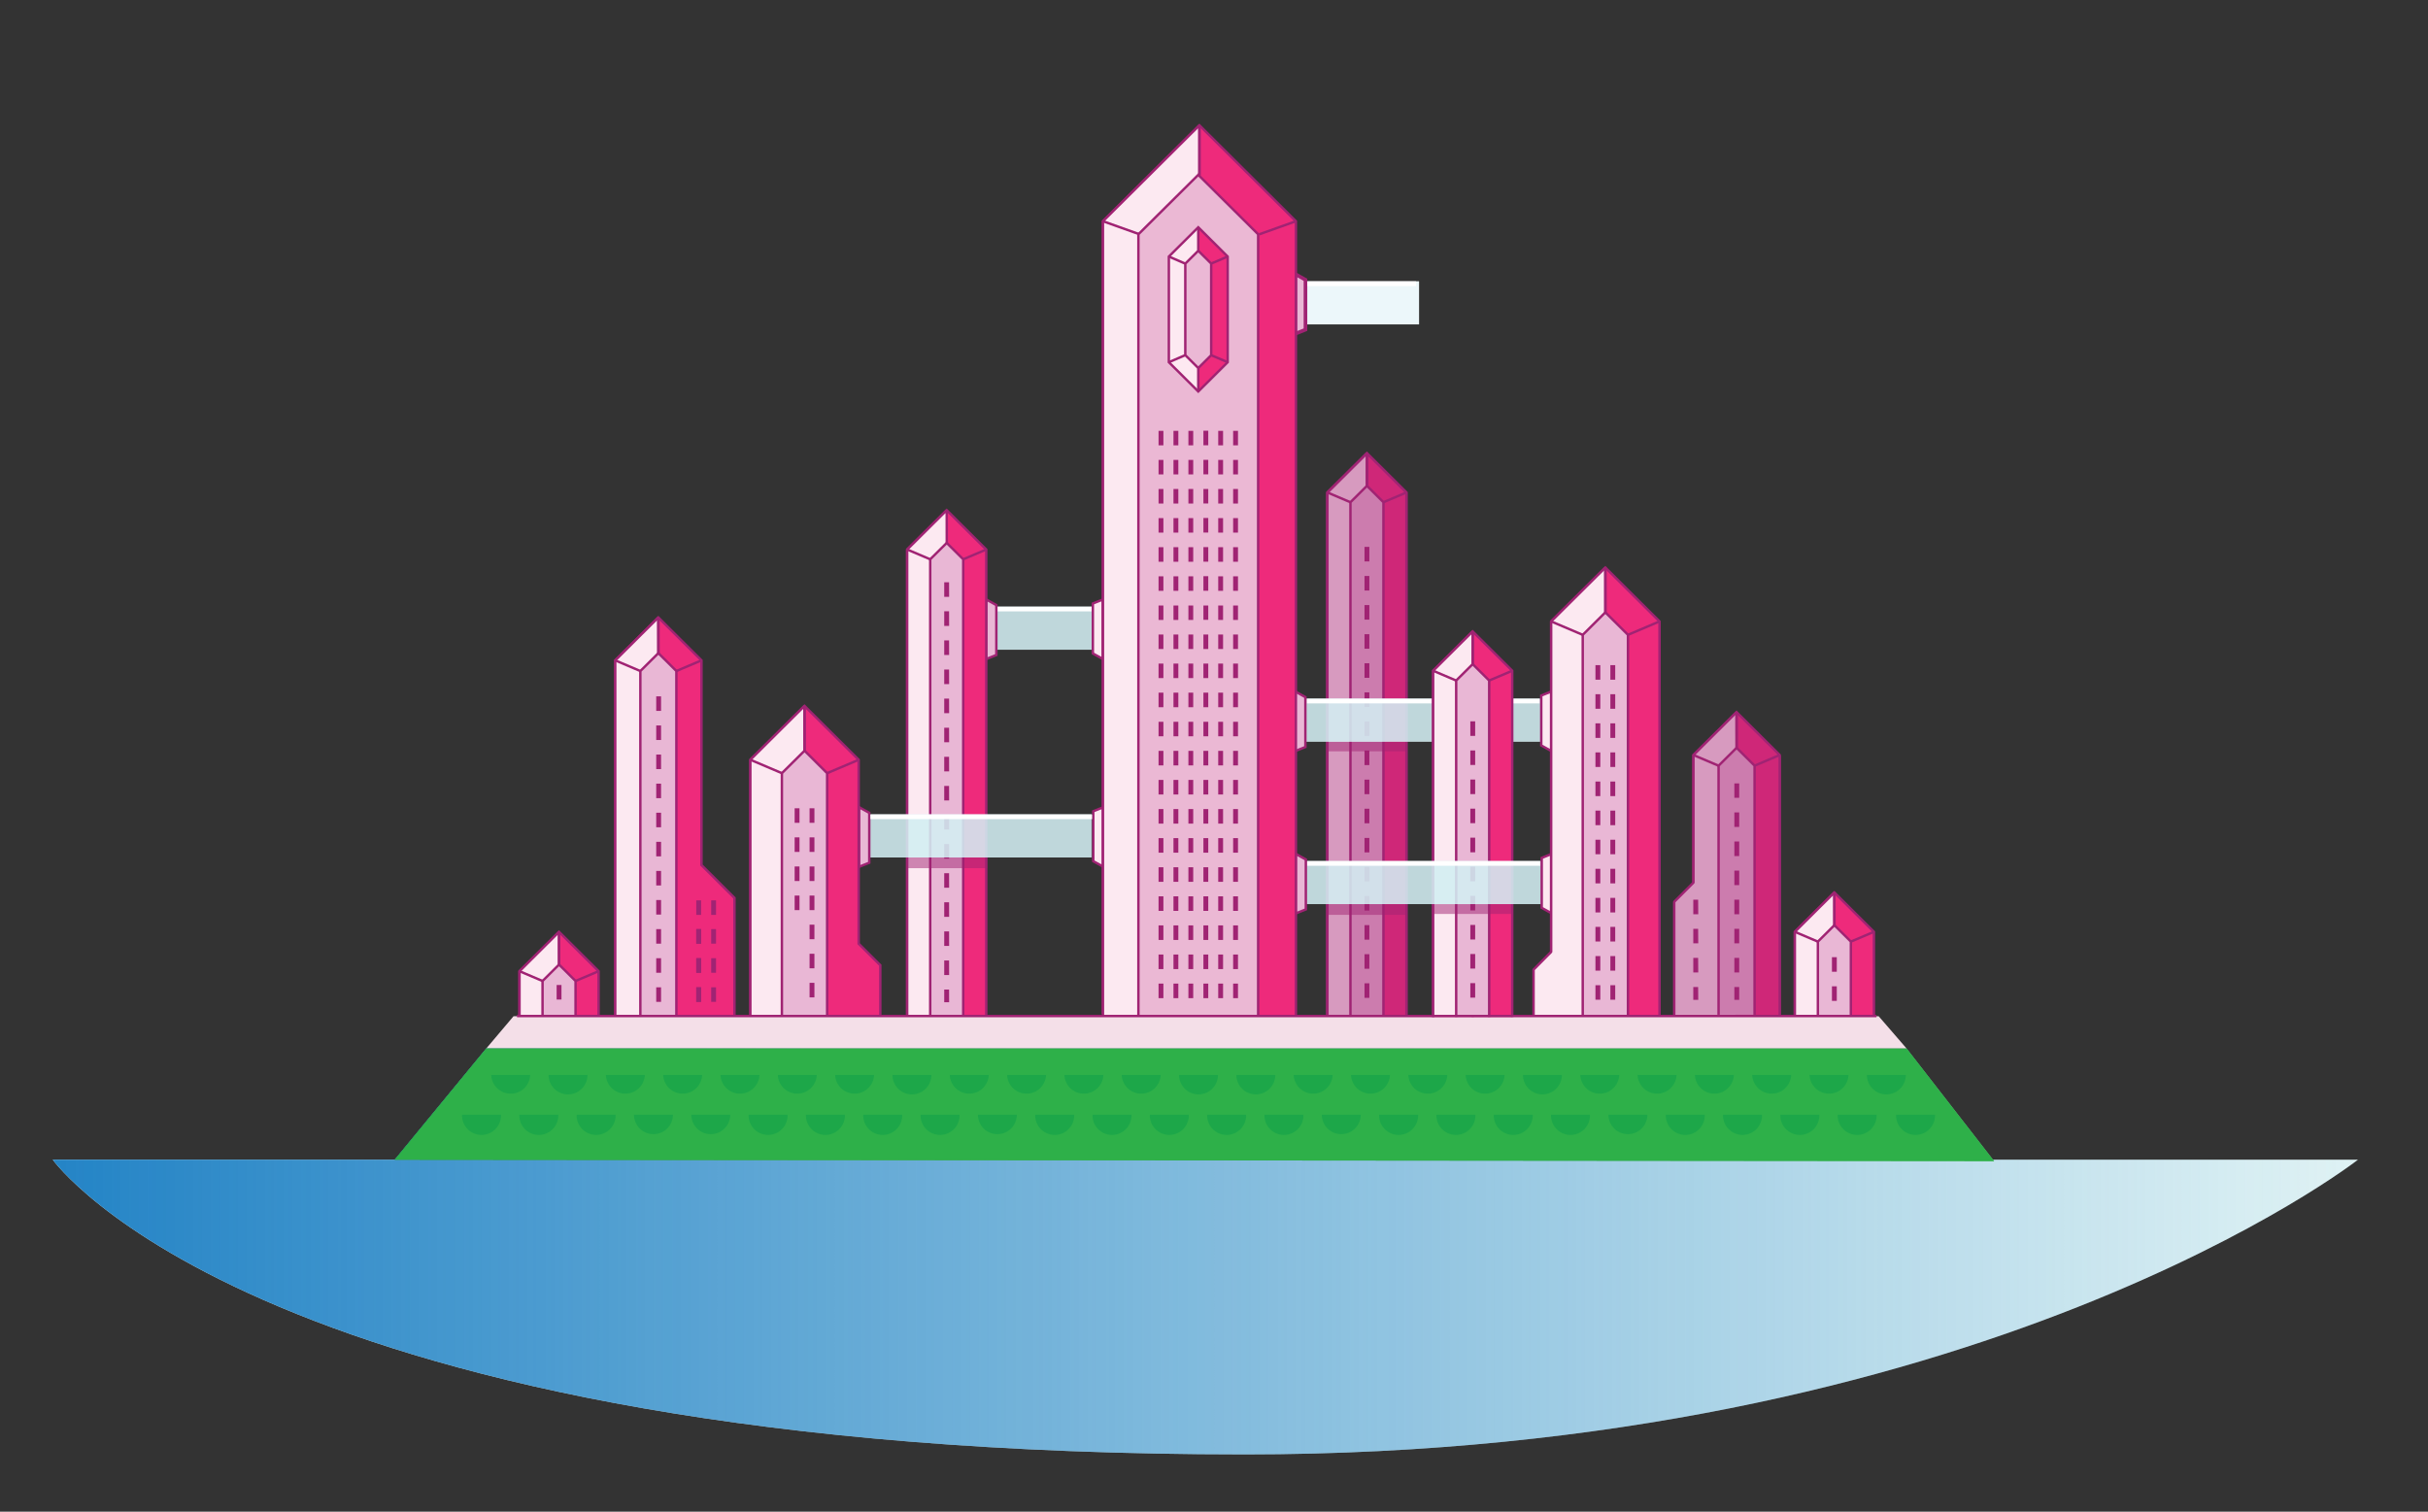 <svg xmlns="http://www.w3.org/2000/svg" xmlns:xlink="http://www.w3.org/1999/xlink" width="846" height="526.78" viewBox="0 0 846 526.78"><rect x="0" y="0" width="846" height="526.78" fill="#333333" stroke="none"/><defs><linearGradient id="a" x1="18.38" y1="455.46" x2="821.62" y2="455.46" gradientUnits="userSpaceOnUse"><stop offset="0" stop-color="#2484c6"/><stop offset="1" stop-color="#2484c6" stop-opacity="0"/></linearGradient><linearGradient id="b" x1="137.54" y1="385.01" x2="694.81" y2="385.01" xlink:href="#a"/><linearGradient id="c" x1="249.83" y1="537.95" x2="578.04" y2="262.55" gradientUnits="userSpaceOnUse"><stop offset="0" stop-color="#007a48"/><stop offset=".6" stop-color="#cbdb2a" stop-opacity="0"/></linearGradient></defs><title>Artboard 2</title><g data-name="Layer 1" style="isolation:isolate"><path d="M18.38 404.11S91 506.82 433.77 506.82c256.62 0 387.85-102.71 387.85-102.71z" fill="#dff2f4"/><path d="M18.38 404.11S91 506.82 433.77 506.82c256.62 0 387.85-102.71 387.85-102.71z" fill="url(#a)" style="mix-blend-mode:hard-light"/><path fill="#fff" d="M444.34 98.04h50.1v15h-50.1z"/><path fill="#d1ecf2" opacity=".4" d="M444.34 98.04h50.1v15h-50.1z"/><path fill="#e9b7d5" stroke="#a02373" stroke-miterlimit="10" stroke-width="1.267" d="M451.35 95.53v20.76l3.52-1.41V97.49l-3.52-1.96z"/><path fill="#f4dfe8" d="M664.35 365.4H169.4l9.53-11.27H654.6l9.75 11.27z"/><path fill="#fff" opacity=".8" d="M336.63 211.41h47.83v15h-47.83z"/><path fill="#9fdae3" opacity=".4" d="M336.63 211.41h47.83v15h-47.83z"/><path fill="#fff" d="M343.91 211.41h38.41v1.64h-38.41z"/><path fill="#fde9f1" stroke="#a02373" stroke-miterlimit="10" stroke-width=".845" d="M384.31 229.66V208.9l-3.52 1.41v17.39l3.52 1.96z"/><path fill="#e9b7d5" stroke="#a02373" stroke-miterlimit="10" stroke-width=".845" d="M343.64 208.9v20.76l3.52-1.41v-17.39l-3.52-1.96z"/><path fill="#ee2a7b" stroke="#a02373" stroke-miterlimit="10" stroke-width=".845" d="M316.09 354.13V191.49l13.78-13.7 13.77 13.7v162.64"/><path fill="#fce9f1" stroke="#a02373" stroke-linejoin="bevel" stroke-width=".845" d="M316.09 354.13V191.49l13.78-13.7.02 13.7v162.64"/><path fill="#e9b7d5" stroke="#a02373" stroke-miterlimit="10" stroke-width=".845" d="M324.12 354.13V194.9l5.75-5.71 5.75 5.71v159.23"/><path fill="none" stroke="#a02373" stroke-miterlimit="10" stroke-width=".845" d="M335.62 194.9l8.02-3.41m-19.52 3.41l-8.03-3.41"/><path d="M330.71 349.26H329v-4.42h1.69zm0-9.49H329v-5.07h1.69zm0-10.14H329v-5.07h1.69zm0-10.14H329v-5.07h1.69zm0-10.14H329v-5.07h1.69zm0-10.14H329v-5.07h1.69zm0-10.14H329V284h1.69zm0-10.13H329v-5.07h1.69zm0-10.14H329v-5.07h1.69zm0-10.14H329v-5.07h1.69zm0-10.14H329v-5.07h1.69zm0-10.14H329v-5.07h1.69zm0-10.14H329v-5.07h1.69zm0-10.14H329V213h1.69zm0-10.13H329v-5.07h1.69z" fill="#a02373"/><path fill="#a02373" opacity=".5" d="M315.85 298.8h28.08v3.74h-28.08z"/><path fill="#fff" opacity=".8" d="M292.34 283.8h87.98v15h-87.98z"/><path fill="#9fdae3" opacity=".4" d="M292.34 283.8h88.18v15h-88.18z"/><path fill="#fde9f1" stroke="#a02373" stroke-miterlimit="10" stroke-width=".845" d="M384.46 302.05V281.3l-3.52 1.4v17.4l3.52 1.95z"/><path fill="#e9b7d5" stroke="#a02373" stroke-miterlimit="10" stroke-width=".845" d="M299.35 281.3v20.75l3.53-1.41v-17.39l-3.53-1.95z"/><path fill="#fff" d="M303.3 283.8h77.22v1.64H303.3z"/><path fill="#ee2a7b" stroke="#a02373" stroke-miterlimit="10" stroke-width=".845" d="M462.51 353.84V171.61l13.78-13.7 13.77 13.7v182.23"/><path fill="#fce9f1" stroke="#a02373" stroke-linejoin="bevel" stroke-width=".845" d="M462.51 353.84V171.61l13.78-13.7.02 13.7v182.23"/><path fill="#e9b7d5" stroke="#a02373" stroke-miterlimit="10" stroke-width=".845" d="M470.54 353.84V175.02l5.75-5.72 5.75 5.71v178.83"/><path fill="none" stroke="#a02373" stroke-miterlimit="10" stroke-width=".845" d="M482.04 175.01l8.02-3.4m-13.77-2.31v-11.39m-5.75 17.11l-8.03-3.41"/><path d="M477.13 347.72h-1.69v-5.07h1.69zm0-10.14h-1.69v-5.07h1.69zm0-10.13h-1.69v-5.07h1.69zm0-10.14h-1.69v-5.07h1.69zm0-10.14h-1.69v-5.07h1.69zm0-10.14h-1.69V292h1.69zm0-10.14h-1.69v-5.07h1.69zm0-10.14h-1.69v-5.07h1.69zm0-10.14h-1.69v-5.07h1.69zm0-10.14h-1.69v-5.06h1.69zm0-10.13h-1.69v-5.07h1.69zm0-10.14h-1.69v-5.07h1.69zm0-10.14h-1.69V221h1.69zm0-10.14h-1.69v-5.07h1.69zm0-10.14h-1.69v-5.07h1.69zm0-10.14h-1.69v-5.07h1.69z" fill="#a02373"/><path fill="#a02373" opacity=".5" d="M462.25 258.47h28.08v3.34h-28.08zm0 56.55h28.08v3.78h-28.08z"/><path fill="#a02373" stroke="#a02373" stroke-miterlimit="10" stroke-width=".845" opacity=".4" d="M462.54 353.84V171.72l13.77-13.7 13.77 13.7v182.12"/><path fill="#fff" opacity=".8" d="M444.31 243.47h92.73v15h-92.73z"/><path fill="#9fdae3" opacity=".4" d="M455.27 243.47h81.76v15h-81.76z"/><path fill="#fff" d="M455.27 243.47h81.22v1.64h-81.22z"/><path fill="#fde9f1" stroke="#a02373" stroke-miterlimit="10" stroke-width=".845" d="M540.55 261.72v-20.75l-3.52 1.4v17.39l3.52 1.96z"/><path fill="#e9b7d5" stroke="#a02373" stroke-miterlimit="10" stroke-width=".845" d="M451.32 240.97v20.75l3.52-1.41v-17.38l-3.52-1.96z"/><path fill="#ee2a7b" stroke="#a02373" stroke-miterlimit="10" stroke-width=".845" d="M499.36 354.38V233.74l13.77-13.71 13.78 13.71v120.64"/><path fill="#fce9f1" stroke="#a02373" stroke-linejoin="bevel" stroke-width=".845" d="M499.36 354.38V233.74l13.77-13.71.02 13.71v120.64"/><path fill="#e9b7d5" stroke="#a02373" stroke-miterlimit="10" stroke-width=".845" d="M507.38 354.38V237.15l5.75-5.72 5.75 5.72v117.23"/><path fill="none" stroke="#a02373" stroke-miterlimit="10" stroke-width=".845" d="M518.89 237.14l8.02-3.4m-13.77-2.31l-.01-11.39m-5.75 17.11l-8.02-3.41"/><path d="M514 347.66h-1.69v-5.07H514zm0-10.14h-1.69v-5.07H514zm0-10.14h-1.69v-5.07H514zm0-10.13h-1.69v-5.07H514zm0-10.14h-1.69V302H514zm0-10.11h-1.69v-5.1H514zm0-10.14h-1.69v-5.07H514zm0-10.14h-1.69v-5.07H514zm0-10.14h-1.69v-5.07H514zm0-10.14h-1.69v-5.07H514z" fill="#a02373"/><path fill="#a02373" opacity=".5" d="M498.97 315.06h28.08v3.43h-28.08z"/><path fill="#fff" opacity=".8" d="M444.47 300.06h92.73v15h-92.73z"/><path fill="#9fdae3" opacity=".4" d="M455.4 300.06h81.79v15H455.4z"/><path fill="#fde9f1" stroke="#a02373" stroke-miterlimit="10" stroke-width=".845" d="M540.71 318.31v-20.76l-3.52 1.41v17.39l3.52 1.96z"/><path fill="#e9b7d5" stroke="#a02373" stroke-miterlimit="10" stroke-width=".845" d="M451.48 297.55v20.76l3.52-1.41v-17.39l-3.52-1.96z"/><path fill="#fff" d="M455.48 300.06h81.16v1.64h-81.16z"/><path fill="#ee2a7b" stroke="#a02373" stroke-miterlimit="10" stroke-width=".845" d="M384.31 353.29V77.09l33.61-33.43 33.61 33.43v276.99"/><path fill="none" stroke="#a02373" stroke-miterlimit="10" stroke-width=".845" d="M438.78 81.64l12.75-4.55"/><path fill="#fce9f1" stroke="#a02373" stroke-linejoin="bevel" stroke-width=".845" d="M384.31 354.08V77.09l33.61-33.43v310.42"/><path fill="none" stroke="#a02373" stroke-miterlimit="10" stroke-width=".845" d="M397.06 81.64l-12.75-4.55m33.61-33.43v17.27"/><path fill="#ebb8d4" stroke="#a02373" stroke-miterlimit="10" stroke-width=".845" d="M396.66 354.08V81.64l20.86-20.71 20.86 20.71v272.44"/><path fill="#ee2a7b" stroke="#a02373" stroke-miterlimit="10" stroke-width=".845" d="M261.45 353.56v-88.8l18.87-18.77 18.87 18.77v64.09l7.54 7.51v17.7"/><path fill="#fce9f1" stroke="#a02373" stroke-linejoin="bevel" stroke-width=".845" d="M261.45 354.06v-89.3l18.87-18.77.03 18.77v88.8"/><path fill="#e9b7d5" stroke="#a02373" stroke-miterlimit="10" stroke-width=".845" d="M272.44 354.06v-84.63l7.89-7.83 7.87 7.83v84.63"/><path fill="none" stroke="#a02373" stroke-miterlimit="10" stroke-width=".845" d="M288.2 269.43l11-4.67m-18.87-3.16l-.01-15.61m-7.88 23.44l-10.99-4.67"/><path d="M278.57 317.15h-1.69v-5.07h1.69zm0-10.14h-1.69v-5.07h1.69zm0-10.14h-1.69v-5.07h1.69zm0-10.14h-1.69v-5.07h1.69zm5.2 60.83h-1.69v-5.07h1.69zm0-10.13h-1.69v-5.07h1.69zm0-10.14h-1.69v-5.07h1.69zm0-10.14h-1.69v-5.07h1.69zm0-10.14h-1.69v-5.07h1.69zm0-10.14h-1.69v-5.07h1.69zm0-10.14h-1.69v-5.07h1.69z" fill="#a02373"/><path fill="#ee2a7b" stroke="#a02373" stroke-miterlimit="10" stroke-width=".845" d="M214.37 354.13V230.12l15.02-14.95 15.03 14.95v71.33l11.49 11.45v41.16"/><path fill="#fce9f1" stroke="#a02373" stroke-linejoin="bevel" stroke-width=".845" d="M214.37 354.13V230.12l15.02-14.95.03 14.95v124.01"/><path fill="#e9b7d5" stroke="#a02373" stroke-miterlimit="10" stroke-width=".845" d="M223.12 354.13V233.84l6.28-6.24 6.27 6.23v120.3"/><path fill="none" stroke="#a02373" stroke-miterlimit="10" stroke-width=".845" d="M235.67 233.83l8.75-3.71m-15.02-2.52l-.01-12.43m-6.27 18.67l-8.75-3.72"/><path d="M230.34 349.12h-1.69v-5.07h1.69zm0-10.14h-1.69v-5.07h1.69zm0-10.14h-1.69v-5.07h1.69zm0-10.14h-1.69v-5.07h1.69zm0-10.14h-1.69v-5.07h1.69zm0-10.14h-1.69v-5.07h1.69zm0-10.14h-1.69v-5.07h1.69zm0-10.14h-1.69v-5.06h1.69zm0-10.13h-1.69v-5.07h1.69zm0-10.14h-1.69v-5.07h1.69zm0-10.14h-1.69v-5.07h1.69z" fill="#a02373"/><path fill="#ee2a7b" stroke="#a02373" stroke-miterlimit="10" stroke-width=".845" d="M181.02 354.06v-15.62l13.77-13.71 13.78 13.71v15.62"/><path fill="#fce9f1" stroke="#a02373" stroke-linejoin="bevel" stroke-width=".845" d="M181.02 354.06v-15.62l13.77-13.71.02 13.71v15.62"/><path fill="#e9b7d5" stroke="#a02373" stroke-miterlimit="10" stroke-width=".845" d="M189.04 354.06v-12.21l5.75-5.72 5.75 5.71v12.22"/><path fill="none" stroke="#a02373" stroke-miterlimit="10" stroke-width=".845" d="M200.54 341.84l8.03-3.4m-13.78-2.31v-11.4m-5.75 17.12l-8.02-3.41"/><path fill="#a02373" d="M193.95 343.24h1.69v5.07h-1.69z"/><path fill="#ee2a7b" stroke="#a02373" stroke-miterlimit="10" stroke-width=".845" d="M542.56 353.75V217.18l17.83-17.74 17.84 17.74v136.57"/><path fill="#ee2a7b" stroke="#a02373" stroke-miterlimit="10" stroke-width=".845" d="M540.48 353.75v-137.2l18.88-18.77 18.87 18.77v137.2"/><path fill="#fce9f1" stroke="#a02373" stroke-linejoin="bevel" stroke-width=".845" d="M534.35 353.75v-15.86l6.13-6.19V216.55l18.88-18.77.02 18.77v137.2"/><path fill="#e9b7d5" stroke="#a02373" stroke-miterlimit="10" stroke-width=".845" d="M551.48 353.75V221.23l7.88-7.84 7.88 7.83v132.53"/><path fill="none" stroke="#a02373" stroke-miterlimit="10" stroke-width=".845" d="M567.24 221.22l10.99-4.67m-18.87-3.16v-15.61m-7.88 23.45l-11-4.68"/><path d="M562.8 348.38h-1.69v-5.07h1.69zm0-10.14h-1.69v-5.07h1.69zm0-10.14h-1.69V323h1.69zm0-10.14h-1.69v-5.07h1.69zm0-10.13h-1.69v-5.07h1.69zm0-10.14h-1.69v-5.07h1.69zm0-10.14h-1.69v-5.07h1.69zm0-10.14h-1.69v-5.07h1.69zm0-10.14h-1.69v-5.07h1.69zm0-10.14h-1.69v-5.07h1.69zm0-10.14h-1.69v-5.07h1.69zm0-10.13h-1.69v-5.07h1.69zm-5.2 111.52h-1.69v-5.07h1.69zm0-10.14h-1.69v-5.07h1.69zm0-10.14h-1.69V323h1.69zm0-10.14h-1.69v-5.07h1.69zm0-10.13h-1.69v-5.07h1.69zm0-10.14h-1.69v-5.07h1.69zm0-10.14h-1.69v-5.07h1.69zm0-10.14h-1.69v-5.07h1.69zm0-10.14h-1.69v-5.07h1.69zm0-10.14h-1.69v-5.07h1.69zm0-10.14h-1.69v-5.07h1.69zm0-10.13h-1.69v-5.07h1.69z" fill="#a02373"/><path fill="#ee2a7b" stroke="#a02373" stroke-miterlimit="10" stroke-width=".845" d="M591.71 353.6v-89.99l14.2-14.13 14.2 14.13v89.99"/><path fill="#ee2a7b" stroke="#a02373" stroke-miterlimit="10" stroke-width=".845" d="M590.06 353.6v-90.49l15.02-14.95 15.03 14.95v90.49"/><path fill="#fce9f1" stroke="#a02373" stroke-linejoin="bevel" stroke-width=".845" d="M605.11 353.6v-90.49l-.03-14.95-15.02 14.95v44.45l-6.7 6.7v39.49"/><path fill="#e9b7d5" stroke="#a02373" stroke-miterlimit="10" stroke-width=".845" d="M598.81 353.6v-86.77l6.28-6.24 6.27 6.23v86.78"/><path fill="none" stroke="#a02373" stroke-miterlimit="10" stroke-width=".845" d="M611.36 266.82l8.75-3.71m-15.02-2.52l-.01-12.43m-6.27 18.67l-8.75-3.72"/><path d="M606 348.41h-1.69v-4.47H606zm0-9.54h-1.69v-5.07H606zm0-10.14h-1.69v-5.07H606zm0-10.14h-1.69v-5.07H606zm0-10.14h-1.69v-5.07H606zm0-10.14h-1.69v-5.07H606zm0-10.14h-1.69v-5.07H606zm0-10.17h-1.69v-5H606zm-14.27 70.41H590v-4.47h1.69zm0-9.54H590v-5.07h1.69zm0-10.14H590v-5.07h1.69zm0-10.14H590v-5.07h1.69z" fill="#a02373"/><path fill="#a02373" opacity=".4" d="M583.58 353.6v-39.34l6.48-6.7v-44.45l15.02-14.95 15.03 14.95v90.49"/><path fill="#ee2a7b" stroke="#a02373" stroke-miterlimit="10" stroke-width=".845" d="M625.39 353.75v-29.03l13.77-13.71 13.78 13.71v29.03"/><path fill="#fce9f1" stroke="#a02373" stroke-linejoin="bevel" stroke-width=".845" d="M625.39 353.75v-29.03l13.77-13.71.02 13.71v29.03"/><path fill="#e9b7d5" stroke="#a02373" stroke-miterlimit="10" stroke-width=".845" d="M633.41 353.75v-25.62l5.75-5.72 5.75 5.71v25.63"/><path fill="none" stroke="#a02373" stroke-miterlimit="10" stroke-width=".845" d="M644.91 328.12l8.03-3.4m-13.77-2.31l-.01-11.4m-5.75 17.12l-8.02-3.41"/><path d="M640 348.77h-1.69v-5.07H640zm0-10.14h-1.69v-5.07H640zm-234.63 9.2h-1.69v-5.07h1.69zm0-10.14h-1.69v-5.07h1.69zm0-10.14h-1.69v-5.07h1.69zm0-10.14h-1.69v-5.07h1.69zm0-10.13h-1.69v-5.07h1.69zm0-10.14h-1.69v-5.07h1.69zm0-10.14h-1.69v-5.07h1.69zm0-10.14h-1.69v-5.07h1.69zm0-10.14h-1.69v-5.07h1.69zm0-10.14h-1.69v-5.07h1.69zm0-10.14h-1.69v-5.07h1.69zm0-10.14h-1.69v-5.06h1.69zm0-10.13h-1.69v-5.07h1.69zm0-10.14h-1.69V211h1.69zm0-10.14h-1.69v-5.07h1.69zm0-10.14h-1.69v-5.07h1.69zm0-10.14h-1.69v-5.07h1.69zm0-10.14h-1.69v-5.07h1.69zm0-10.14h-1.69v-5.06h1.69zm0-10.13h-1.69v-5.07h1.69zm5.2 192.63h-1.69v-5.07h1.69zm0-10.14h-1.69v-5.07h1.69zm0-10.14h-1.69v-5.07h1.69zm0-10.14h-1.69v-5.07h1.69zm0-10.13h-1.69v-5.07h1.69zm0-10.14h-1.69v-5.07h1.69zm0-10.14h-1.69v-5.07h1.69zm0-10.14h-1.69v-5.07h1.69zm0-10.14h-1.69v-5.07h1.69zm0-10.14h-1.69v-5.07h1.69zm0-10.14h-1.69v-5.07h1.69zm0-10.14h-1.69v-5.06h1.69zm0-10.13h-1.69v-5.07h1.69zm0-10.14h-1.69V211h1.69zm0-10.14h-1.69v-5.07h1.69zm0-10.14h-1.69v-5.07h1.69zm0-10.14h-1.69v-5.07h1.69zm0-10.14h-1.69v-5.07h1.69zm0-10.14h-1.69v-5.06h1.69zm0-10.13h-1.69v-5.07h1.69zm5.19 192.63h-1.68v-5.07h1.68zm0-10.14h-1.68v-5.07h1.68zm0-10.14h-1.68v-5.07h1.68zm0-10.14h-1.68v-5.07h1.68zm0-10.13h-1.68v-5.07h1.68zm0-10.14h-1.68v-5.07h1.68zm0-10.14h-1.68v-5.07h1.68zm0-10.14h-1.68v-5.07h1.68zm0-10.14h-1.68v-5.07h1.68zm0-10.14h-1.68v-5.07h1.68zm0-10.14h-1.68v-5.07h1.68zm0-10.14h-1.68v-5.06h1.68zm0-10.13h-1.68v-5.07h1.68zm0-10.14h-1.68V211h1.68zm0-10.14h-1.68v-5.07h1.68zm0-10.14h-1.68v-5.07h1.68zm0-10.14h-1.68v-5.07h1.68zm0-10.14h-1.68v-5.07h1.68zm0-10.14h-1.68v-5.06h1.68zm0-10.13h-1.68v-5.07h1.68zM421 347.83h-1.69v-5.07H421zm0-10.14h-1.69v-5.07H421zm0-10.14h-1.69v-5.07H421zm0-10.14h-1.69v-5.07H421zm0-10.13h-1.69v-5.07H421zm0-10.14h-1.69v-5.07H421zm0-10.14h-1.69v-5.07H421zm0-10.14h-1.69v-5.07H421zm0-10.14h-1.69v-5.07H421zm0-10.14h-1.69v-5.07H421zm0-10.14h-1.69v-5.07H421zm0-10.14h-1.69v-5.06H421zm0-10.13h-1.69v-5.07H421zm0-10.17h-1.69v-5H421zm0-10.14h-1.69v-5.07H421zm0-10.14h-1.69v-5.07H421zm0-10.14h-1.69v-5.07H421zm0-10.14h-1.69v-5.04H421zm0-10.14h-1.69v-5.06H421zm0-10.13h-1.69v-5.07H421zm5.16 192.66h-1.69v-5.07h1.69zm0-10.14h-1.69v-5.07h1.69zm0-10.14h-1.69v-5.07h1.69zm0-10.14h-1.69v-5.07h1.69zm0-10.13h-1.69v-5.07h1.69zm0-10.14h-1.69v-5.07h1.69zm0-10.14h-1.69v-5.07h1.69zm0-10.14h-1.69v-5.07h1.69zm0-10.14h-1.69v-5.07h1.69zm0-10.14h-1.69v-5.07h1.69zm0-10.14h-1.69v-5.07h1.69zm0-10.14h-1.69v-5.06h1.69zm0-10.13h-1.69v-5.07h1.69zm0-10.14h-1.69V211h1.69zm0-10.14h-1.69v-5.07h1.69zm0-10.14h-1.69v-5.07h1.69zm0-10.14h-1.69v-5.07h1.69zm0-10.14h-1.69v-5.07h1.69zm0-10.14h-1.69v-5.06h1.69zm0-10.13h-1.69v-5.07h1.69zm5.2 192.63h-1.69v-5.07h1.69zm0-10.14h-1.69v-5.07h1.69zm0-10.14h-1.69v-5.07h1.69zm0-10.14h-1.69v-5.07h1.69zm0-10.13h-1.69v-5.07h1.69zm0-10.14h-1.69v-5.07h1.69zm0-10.14h-1.69v-5.07h1.69zm0-10.14h-1.69v-5.07h1.69zm0-10.14h-1.69v-5.07h1.69zm0-10.14h-1.69v-5.07h1.69zm0-10.14h-1.69v-5.07h1.69zm0-10.14h-1.69v-5.06h1.69zm0-10.13h-1.69v-5.07h1.69zm0-10.14h-1.69V211h1.69zm0-10.14h-1.69v-5.07h1.69zm0-10.14h-1.69v-5.07h1.69zm0-10.14h-1.69v-5.07h1.69zm0-10.14h-1.69v-5.07h1.69zm0-10.14h-1.69v-5.06h1.69zm0-10.13h-1.69v-5.07h1.69z" fill="#a02373"/><path fill="none" stroke="#a02373" stroke-miterlimit="10" stroke-width=".845" d="M180.14 354.06h473.69"/><path fill="#ebb8d5" d="M417.52 87.38L413 91.87v31.88l4.52 4.5 4.5-4.48V91.85l-4.5-4.47z"/><path fill="#ee2a7b" d="M417.52 79.2v8.18l4.5 4.47v31.92l-4.5 4.48v8.17l10.25-10.2V89.4l-10.25-10.2z"/><path fill="#fde9f1" d="M417.52 79.2l-10.25 10.2v36.82l10.25 10.2v-8.17l-4.52-4.5V91.87l4.52-4.49V79.2z"/><path fill="none" stroke="#a02373" stroke-miterlimit="10" stroke-width=".845" d="M407.27 89.4l10.25-10.2 10.25 10.2v36.82l-10.25 10.2-10.25-10.2V89.4z"/><path fill="none" stroke="#a02373" stroke-miterlimit="10" stroke-width=".845" d="M413 91.87l4.52-4.49 4.5 4.47v31.92l-4.5 4.48-4.52-4.5V91.87zm0 0l-5.73-2.47m10.25-10.2v8.18m4.5 4.47l5.75-2.45m-5.75 34.37l5.75 2.45m-10.25 2.02v8.18m-10.25-10.2l5.73-2.47"/><path fill="#fff" d="M455.55 98.04h37.86v1.64h-37.86z"/><path fill="#68c180" d="M664.35 365.4H169.4l-31.86 38.72 557.27.49-30.46-39.21z"/><path style="mix-blend-mode:overlay" fill="url(#b)" d="M664.35 365.4H169.4l-31.86 38.72 557.27.49-30.46-39.21z"/><path style="mix-blend-mode:overlay" fill="url(#c)" d="M664.35 365.4H169.4l-31.86 38.72 557.27.49-30.46-39.21z"/><path style="mix-blend-mode:multiply" fill="#39b54a" d="M664.35 365.4H169.4l-31.86 38.72 557.27.49-30.46-39.21z"/><path style="mix-blend-mode:multiply" fill="#0fa04a" opacity=".25" d="M664.35 365.4H169.4l-31.86 38.72 557.27.49-30.46-39.21z"/><path d="M184.73 374.58a6.79 6.79 0 0 1-13.57 0m33.54 0a6.78 6.78 0 1 1-13.56 0m33.54 0a6.79 6.79 0 0 1-13.57 0m33.54 0a6.79 6.79 0 0 1-13.57 0m33.54 0a6.79 6.79 0 0 1-13.57 0m33.54 0a6.79 6.79 0 0 1-13.57 0m33.54 0a6.79 6.79 0 0 1-13.57 0m33.54 0a6.78 6.78 0 0 1-13.56 0m33.54 0a6.79 6.79 0 0 1-13.57 0m33.54 0a6.79 6.79 0 0 1-13.57 0m33.54 0a6.79 6.79 0 0 1-13.57 0m33.54 0a6.79 6.79 0 0 1-13.57 0m33.54 0a6.78 6.78 0 1 1-13.56 0m33.53 0a6.78 6.78 0 0 1-13.56 0m33.54 0a6.79 6.79 0 0 1-13.57 0m33.54 0a6.79 6.79 0 0 1-13.57 0m33.54 0a6.79 6.79 0 0 1-13.57 0m33.54 0a6.79 6.79 0 0 1-13.57 0m33.54 0a6.78 6.78 0 1 1-13.56 0m33.54 0a6.79 6.79 0 0 1-13.57 0m33.54 0a6.79 6.79 0 0 1-13.57 0m33.54 0a6.79 6.79 0 0 1-13.57 0m33.54 0a6.79 6.79 0 0 1-13.57 0m33.54 0a6.79 6.79 0 0 1-13.57 0m33.54 0a6.78 6.78 0 1 1-13.56 0m-475.93 13.86a6.79 6.79 0 1 1-13.57 0m33.54 0a6.79 6.79 0 1 1-13.57 0m33.54 0a6.79 6.79 0 1 1-13.57 0m33.54 0a6.78 6.78 0 1 1-13.56 0m33.53 0a6.78 6.78 0 1 1-13.56 0m33.54 0a6.79 6.79 0 1 1-13.57 0m33.54 0a6.79 6.79 0 1 1-13.57 0m33.54 0a6.79 6.79 0 1 1-13.57 0m33.54 0a6.79 6.79 0 1 1-13.57 0m33.54 0a6.78 6.78 0 1 1-13.56 0m33.54 0a6.79 6.79 0 1 1-13.57 0m33.54 0a6.79 6.79 0 1 1-13.57 0m33.54 0a6.79 6.79 0 1 1-13.57 0m33.54 0a6.79 6.79 0 1 1-13.57 0m33.54 0a6.79 6.79 0 1 1-13.57 0m33.54 0a6.78 6.78 0 1 1-13.56 0m33.54 0a6.79 6.79 0 1 1-13.57 0m33.54 0a6.79 6.79 0 1 1-13.57 0m33.54 0a6.79 6.79 0 1 1-13.57 0m33.52 0a6.79 6.79 0 1 1-13.57 0m33.57 0a6.78 6.78 0 1 1-13.56 0m33.56 0a6.79 6.79 0 1 1-13.57 0m33.51 0a6.79 6.79 0 1 1-13.57 0m33.54 0a6.79 6.79 0 1 1-13.57 0m33.54 0a6.79 6.79 0 1 1-13.57 0m33.92 0a6.79 6.79 0 1 1-13.57 0" style="mix-blend-mode:multiply" opacity=".55" fill="#0fa049"/><path fill="#a02373" d="M242.6 344.05h1.69v5.07h-1.69zm0-10.14h1.69v5.07h-1.69zm0-10.14h1.69v5.07h-1.69z"/><path fill="#a02373" d="M242.6 344.05h1.69v5.07h-1.69zm0-10.14h1.69v5.07h-1.69zm0-10.14h1.69v5.07h-1.69zm5.2 20.28h1.69v5.07h-1.69zm0-10.14h1.69v5.07h-1.69zm0-10.14h1.69v5.07h-1.69zm-5.2-10.02h1.69v5.07h-1.69zm5.2 0h1.69v5.07h-1.69z"/></g></svg>